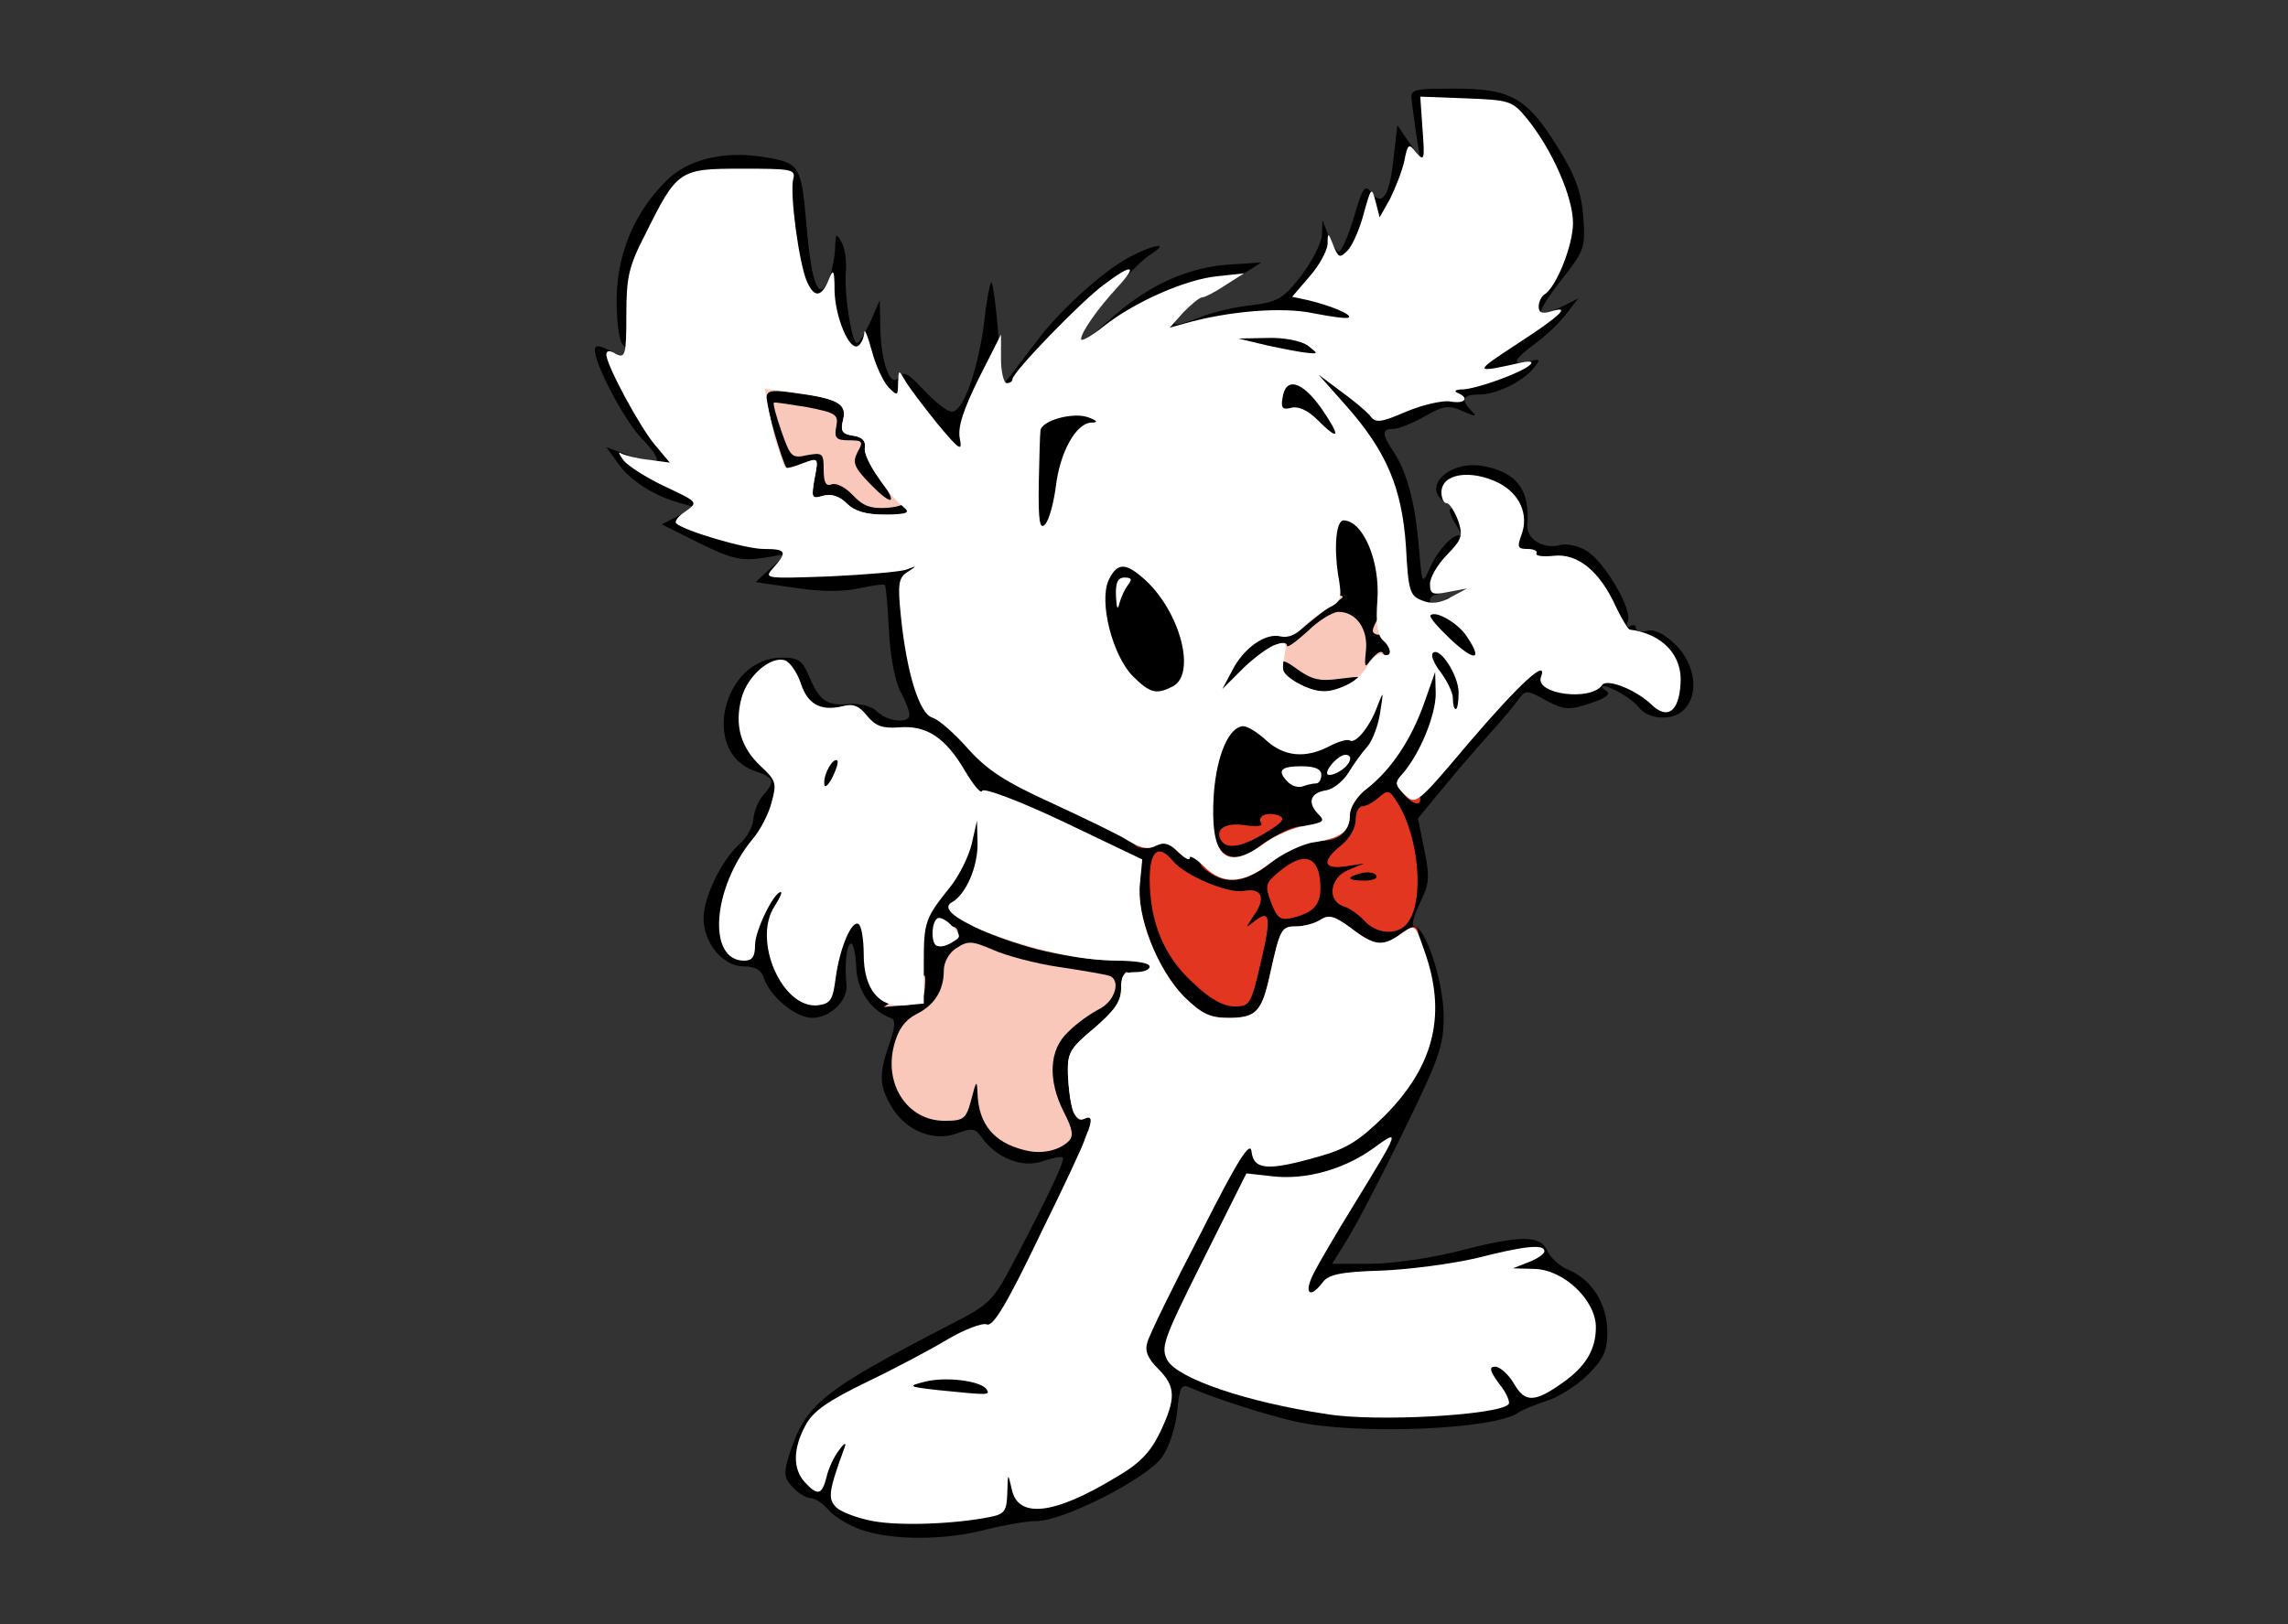 <svg width="400" height="284" viewBox="0 0 400 284" fill="none" xmlns="http://www.w3.org/2000/svg">
<rect x="0" y="0" width="400" height="284" fill="#333333" stroke="none"/>
<path d="M150.5 267.5C148.3 266.7 145.8 265.2 144.8 264C143.9 262.9 142.5 262 141.7 262C141 262 139.5 261.1 138.6 260.1C137 258.4 137 257.6 138 254.3C140.9 245.5 143.6 243.3 166 231.7C173.1 228.1 173.6 227.5 177.2 220.7C183.8 208.1 186.2 202.9 185.8 202.4C185.5 202.2 183.9 202.5 182.2 203.1C178.7 204.3 174.2 202.5 171.7 199C170.5 197.3 170 197.2 167.3 198.2C163.3 199.7 158.4 197.8 155.9 193.6C153.7 189.9 153.6 187.9 155.5 182.5C156.4 179.9 156.6 178.4 155.9 178.1C152.4 176.9 149.8 173.2 149.7 169.2C149.6 166.9 149.2 165 148.8 165C148 165 147.6 168.8 148 172.3C148.2 175 145.1 178 142 178C139.1 178 134.5 174.2 133.5 170.9C133.1 169.6 131.9 169 130 169C126.4 169 123 164.9 123 160.6C123 156.9 126.2 150.3 129.3 147.6C130.5 146.6 131.6 144.6 131.7 143.3C131.8 141.9 132.6 140 133.4 139.1C135.6 136.6 135.4 136 131.9 134.8C122.4 131.5 126.4 115 136.7 115C139.6 115 140.3 115.5 141.5 118.4C143.3 122.6 144.6 123.5 148.6 123.1C150.4 123 152.4 123.5 153.3 124.4C155.1 126.2 159 126.6 159 125C159 124.4 158.3 122.5 157.3 120.7C156.4 118.8 155.6 114.5 155.4 110.1C155.2 106.1 154.9 102.6 154.7 102.3C154.4 102.1 152.4 102.4 150.1 102.9C147.4 103.5 143.4 103.5 139 102.8L132.1 101.8L134.8 99.3L137.5 96.9L133.2 97.6C129.5 98.1 127.8 97.7 122.3 95L115.7 91.7L118.6 90.2L121.5 88.7L119 88C114.5 86.8 110.2 84.1 108.1 81.1L106 78.2L110.1 79.7C112.4 80.4 114.5 80.8 114.8 80.5C115.1 80.2 114 78.5 112.2 76.7C109.2 73.6 104 63.8 104 61.2C104 60.3 104.7 60.3 107 61.5C110 63.1 111 62.4 108.9 60.3C108.2 59.6 107.8 56.2 107.8 52.3C107.9 44.3 110.9 37.2 116.4 31.7C120.2 27.8 126.7 26.3 133.8 27.5C139.8 28.5 140.1 28.9 141 39.5C141.9 50 143.2 53.1 145 48.6C145.5 47.1 146 44.7 146 43.2C146.1 40.8 146.2 40.7 147.1 42.3C147.7 43.3 148 45.5 147.9 47.3C147.5 51.2 148.9 60 149.8 60C150.2 60 151.2 58.3 152.2 56.2L153.8 52.5L153.9 57.2C154 63.3 155.7 68 157.1 66C157.9 64.8 158.7 65.2 161.5 68.2C163.5 70.3 165.6 72 166.4 72C168.4 72 170.9 64.9 172 56.8C172.4 53 173 49.6 173.3 49.4C173.5 49.1 174.1 53.1 174.5 58.2L175.2 67.5L177.2 65C178.2 63.6 180.1 61.2 181.3 59.6C185 54.6 192 48.2 196.5 45.5C201.2 42.8 205.1 42 201 44.6C198.7 46.1 193.3 52.1 189.2 57.9C188.3 59.3 185.8 62.1 183.8 64.3C181.7 66.5 180 68.6 180 69.1C180 69.6 178.7 70 177.1 70C173.5 70 171 73.5 171 78.5C171 81.8 170.8 82 167.8 81.9C165.1 81.9 163.9 81 160.7 76.9C158.7 74.2 156.2 72 155.2 72C154.2 72 152.9 71.5 152.2 70.8C151.3 69.9 151 70 151 71.2C151 72.1 151.9 73 153 73.3C154.2 73.6 155 74.7 155 76C155 78.3 158.5 83.9 160.7 85.3C161.4 85.7 162 87.7 162 89.5V93H154.7C149.8 93 146.7 92.5 145.4 91.5C144.4 90.7 142.5 90 141.3 90C139.5 90 139 89.4 139 87.5C139 85.6 138.5 85 136.7 85C134.8 85 134.1 84.1 132.7 79.7C131.8 76.7 131 72.2 131 69.5V64.7L138.2 65.4C142.1 65.7 146.4 66.3 147.7 66.6C149.1 67 150 66.8 150 66C150 65.4 149.1 64.6 148 64.3C145.9 63.7 143 59.3 143 56.5C143 55.7 142.2 55 141.2 55C138.6 55 137.1 51.1 135.9 41.6C135.3 37.2 134.7 33.4 134.5 33.1C134.2 32.9 131.6 32.7 128.6 32.6C122.2 32.6 120.9 33.7 115.8 44C112.9 49.6 112.5 51.3 112.7 57.2C112.8 61.1 112.5 64 111.9 64C110.7 64 114.2 70.9 117.5 74.8C118.9 76.4 120 79 120 80.4C120 82.3 120.6 83.1 122.5 83.6C124.4 84.1 125 84.9 125 87.1C125 90.6 127.3 92 134.6 92.7C139.5 93.2 140 93.5 140 95.8C140 98.2 140.1 98.2 146.3 97.7C149.7 97.4 154.9 96.8 157.8 96.4L163 95.7V99.4C163 101.4 162.6 103 162 103C158.9 103 162.7 121.5 166 122.5C167.1 122.8 169.9 125.3 172.2 127.9C175.6 131.7 178.7 133.7 187 137.5C192.8 140.1 198 142.6 198.5 143C199.1 143.4 201.6 144 204.1 144.2L208.8 144.7L209.2 136.9C209.8 126.6 211.5 124 217.5 124C220.8 124 222.5 124.6 223.7 126C225.6 128.2 228 128.5 230.8 127.1C231.7 126.6 233.4 125.8 234.5 125.4C236 124.8 235 124.5 231 124C225.1 123.4 221 121.6 221 119.7C221 119.1 220.3 119.6 219.4 120.8C218.3 122.3 216.9 123 214.4 123C211.3 123 211 122.8 211 120C211 113.8 215.9 108 221.1 108C222.5 108 224.5 107.1 225.5 106C226.5 104.9 228.1 103.8 229.1 103.5C230.7 103 230.9 102.2 230.4 99C230 96.8 230.1 93.5 230.4 91.5C231.1 88.2 231.3 88 235 88C237.3 88 239.5 88.7 240.6 89.7C242.2 91.3 242.2 91.3 241.5 89C241.1 87.6 239.8 84.8 238.7 82.8C237 79.6 236.1 79 233.5 79C231.7 79 229.1 78.1 227.7 77C226.3 75.9 224.2 75 223 75C221 75 220.8 74.6 221.2 69.5L221.5 63.9L217.8 63.3C215 62.9 214 62.3 214 60.9C214 59.3 213.4 59.2 209 59.7C204.1 60.3 204 60.2 204 57.7V55L200.5 56.7C198.6 57.6 197 58.7 197 59.2C197 59.6 195.3 60 193.3 60L189.5 59.9L194 55.9C200.5 50 207.3 46.9 214.4 46.3L220.5 45.9L215.8 48.9C213.1 50.6 210.6 52 210 52C208.9 52 204.8 56.2 205.4 56.7C205.6 56.9 207.5 56.4 209.5 55.6C211.6 54.7 215.7 53.7 218.6 53.4C223.4 52.8 224.3 52.3 227.5 48.2C229.4 45.7 231 42.5 231.1 41.1L231.2 38.5L232.3 41.3C232.9 42.8 233.7 44 234.1 44C234.5 44 235.7 41.3 236.7 38C238.2 32.8 238.6 32.2 239.7 33.6C241.6 36.2 242.9 34.4 243.6 27.9L244.3 21.9L246.2 24.7L248.2 27.5L247.6 23.5C247.3 21.3 246.9 18.6 246.8 17.5C246.5 15.6 247.1 15.5 254.5 15.5C264.3 15.5 267.1 17.2 272.6 26.2C275.5 30.9 276.5 33.8 276.8 38C277.2 43.3 277 43.8 273 48.9C270.7 51.8 269.1 54.4 269.4 54.7C269.6 55 271.2 54.5 272.9 53.7L275.9 52.2L273.9 54.8C272.8 56.3 270.4 58.6 268.5 60C264.5 62.9 264.1 64.1 267.3 63.2C269.3 62.7 269.4 62.8 268.1 64.4C266.1 66.8 261.6 69 258.5 69C255.7 69 255.3 69.9 257.3 71.9C258.3 72.9 258 72.9 255.7 71.9C253.3 70.8 252.4 70.9 249.1 72.8C247 74 244.5 75 243.6 75C241.6 75 241.6 75.9 243.3 78.5C245.9 82.2 247.3 87.5 248 95C248.6 102.2 248.6 102.4 249.9 99.5C251.4 96 254.5 92.8 255.5 93.8C255.9 94.2 255.5 93.3 254.5 91.7C253.6 90.2 253.2 89 253.6 89C254.1 89 253.7 88.5 252.8 87.9C248.3 85.3 253.4 80.4 259.3 81.5C265.2 82.6 267.5 85.7 267 91.7C266.8 94.3 269.8 96.1 272.8 95.3C274 95 276.1 95.5 277.5 96.4C280.6 98.4 285.4 106.6 284.6 108.6C284.3 109.4 284.4 109.8 285 109.5C285.6 109.2 286 109.3 286 109.8C286 110.4 286.9 110.6 288 110.3C289.3 110 290.9 110.8 293 112.8C296.5 116.4 297.1 121.7 294.2 124.3C292.2 126.1 288.1 125.8 286.5 123.7C285.4 122.2 281.6 120 280.3 120C279.9 120 280.1 120.4 280.8 120.8C281.7 121.4 280.7 122.1 278 123C274.3 124.2 273.5 124.2 270.3 122.5C266.9 120.6 266.7 120.6 265.4 122.4C264.7 123.4 262.6 125.9 260.8 127.9C259 129.9 255.3 134.1 252.7 137.3L247.9 143.1L249 148.6C250 153.5 249.9 154.5 248.2 158C247.1 160.2 246.7 162 247.2 162C249.2 162 252.3 171.5 252.4 177.5C252.4 182.9 251.7 184.9 245.3 198C241.4 206 237 214.4 235.5 216.8L232.9 221H239.7C243.4 221 250.1 220 254.5 218.9C265.7 216 269.2 215.9 270.5 218.7C271 219.9 272.7 221.5 274.3 222.1C278.3 223.8 281 228.1 281 232.9C281 236.2 280.4 237.6 277.6 240.4C275.7 242.3 272.4 244.4 270.3 245C268.2 245.7 266.1 246.6 265.5 247C261.5 250 237.2 251 226.5 248.6C221.2 247.4 212.5 244.6 207.9 242.6C206.5 242 206.2 242.7 205.8 246.8C205.5 249.7 204.4 253.1 203.1 254.9C200.4 258.6 185.9 266 181.2 266C179.5 266 175.5 266.7 172.3 267.5C165.2 269.4 155.8 269.4 150.5 267.5ZM168.3 262.5C172.9 261.9 173 261.8 173 258.4C173 255.2 173.2 255 176.5 255C179.6 255 180 255.3 180 257.6C180 260 180.3 260.2 183.1 259.6C184.8 259.3 188.8 257.4 192 255.5C196.2 252.9 198.1 251 199.5 247.9C201.4 243.8 201.4 243.8 199.2 242C194.9 238.5 196 233.8 206.2 214C215.2 196.3 215.4 196 218.6 196C221.3 196 221.9 196.4 222.2 198.3L222.5 200.7L228 199.2C232.3 198 234.7 196.4 239.1 192.1C246.2 185 248.8 178.3 246.9 172.1C245.7 168.1 245.6 168 241.1 168C238.6 168 235.6 167.3 234.6 166.5C231.8 164.4 227.3 164.6 226.6 166.8C226.3 167.7 225.6 170.7 225 173.5C223.4 180.5 222.8 181 214.8 181C207.9 181 207.7 180.9 203.8 177C201.6 174.8 199.6 173 199.4 173C199.2 173 199 174.3 199 175.9C199 178.2 198 179.7 194.5 182.6C189.4 186.7 188.4 190.8 192.1 191.7C196.1 192.8 194.2 200.3 185.2 218.6C178.8 231.6 176.6 235 175.1 235C174 235 171.9 235.5 170.5 236.2L167.8 237.4L171.7 238.5C175.2 239.5 175.5 239.9 175.8 243.4L176.1 247.2L166.3 246.5C160.9 246.1 156.3 245.5 156 245C155.7 244.6 153.3 245.4 150.5 246.6C146.2 248.6 145.9 249 148.3 249C150.7 249 151 249.3 151 252.6C151 254.5 150.5 257.1 149.9 258.2C149.2 259.5 149.2 260.6 149.8 261.2C150.8 262.2 159.7 263.9 162 263.5C162.8 263.3 165.6 262.9 168.3 262.5ZM254 244.4C257.4 243.8 257.5 243.7 257.2 239.9L256.8 236H261.3C264.7 236 266.1 236.5 267.1 238.1L268.5 240.2L271.3 238C276.4 234 276.6 232.3 272.5 228.4C269.8 225.9 267.9 225 265.5 225C263.7 225 262 224.5 261.8 223.9C261.5 223.1 260.3 223.1 257.5 223.8C255.3 224.4 249.3 225.2 244.3 225.6C238.4 226 234.6 226.8 233.9 227.6C233.3 228.4 231 229 228.9 229C225.2 229 225 228.8 225 226C225 222.9 227.7 216.8 231.2 211.8L233.1 209H226.8H220.5L213.8 222.4C206.4 237.1 206.4 236.6 214 239.3C226.8 243.8 244.2 246 254 244.4ZM182 195.4C181.4 194 181 189.9 181 186.4C181 180.3 181.2 179.7 184.2 176.9C186 175.3 187.9 174 188.5 173.9C189.5 173.9 173 170.1 170 169.7C169.1 169.6 168.4 170.8 167.9 173.4C167.3 177 166.1 178.6 161.7 181.5C158.8 183.4 158.8 186.6 161.6 189.9C164.9 193.9 165.8 193.8 166.6 189.5C167.2 186.3 167.5 186 170.6 186C173.6 186 174 186.3 174 188.6C174 193.2 177.6 197.9 181.2 198C182.7 198 182.8 197.6 182 195.4ZM145 160.7C146.2 158.3 146.9 157.9 149.9 158.2C153.4 158.5 153.5 158.6 153.8 163C154.1 168 155.7 172 157.5 172C158.3 172 158.5 170.1 158.2 166.1C157.7 159.8 158.4 157.8 163.2 151.9C167.2 146.9 167.9 141.2 165.1 136.7C162.1 131.8 159.3 130.3 154.3 130.8C150.6 131.2 150 131.5 150 133.6C150 138.3 147.9 141 144.3 141C141.1 141 141 140.9 141 137.1C141 131 141.7 130 146.2 130C149.7 130 150.1 129.8 149 128.5C148.3 127.7 146.1 127 144.1 127C139.6 127 138.4 126.2 137.1 122.7C135.9 119.6 134.3 119.9 133.1 123.4C132.1 125.9 134.1 130.5 137 132C140.7 134 139.1 144.1 134 150.5C131 154.3 129.9 156.5 132.2 154.2C132.9 153.5 134.9 153 136.7 153C139.8 153 140 153.2 140 156.3C140 158 139.3 160.4 138.5 161.4C136.7 163.7 137.4 166.6 140.4 169.8L142.5 172.2L143.1 167.8C143.4 165.5 144.3 162.2 145 160.7ZM216.5 168.8C217 166.7 216.9 165.5 216.1 165.2C215.5 165 215 163.5 215 161.9C215 159.5 214.6 159 212.7 159C211.4 159 209.5 158.3 208.4 157.5C204.8 154.8 204 155.6 205.6 160.3C206.9 164.1 213.4 172 215.1 172C215.5 172 216.2 170.6 216.5 168.8ZM196.6 163.4C196.3 162.5 196 159.8 196 157.4V152.9L185.4 148C179.6 145.2 174.7 143 174.5 143C174.3 143 174 145.8 173.8 149.3C173.6 152.7 173.1 156.2 172.7 157.1C171.8 159 174.6 160.4 184.5 163C193.6 165.4 197.4 165.6 196.6 163.4ZM243.1 146.6C242.5 145.2 241.6 144 241 144C239.3 144 239.9 147.8 241.7 148.9C244 150.2 244.3 149.8 243.1 146.6ZM247 113.3C247 110.4 246.7 108 246.3 108C245.8 108 245.5 110.9 245.5 114.4C245.5 118 245.8 120.3 246.2 119.7C246.6 119 247 116.1 247 113.3ZM269.4 114C271.9 114 272.9 114.5 273.3 116C273.8 118.1 277 118.8 277 116.9C277 115.6 284.9 116.1 288.5 117.6C290.3 118.3 290.4 118.2 289 116.5C288.2 115.5 286 114.1 284.3 113.3C282.3 112.5 280.3 110.5 279.1 108.2C276.4 103 273.2 100.4 268.6 99.7C263.8 98.9 263.8 98.9 263.1 93.8C262.7 91.1 261.7 89.2 260.3 88.2C258 86.8 258 86.8 258 92.5C258 97.4 257.6 98.5 255.1 101.1C253.5 102.7 251.7 104 251.1 104C250.5 104 250 104.5 250 105C250 106.2 251.7 106.3 252.4 105.1C253.4 103.6 256.9 105.1 259 107.8C261.4 110.8 261.7 117 259.5 117C258.6 117 258 117.9 258 119.1C258 121 258.4 120.9 262 117.6C264.9 115 266.9 114 269.4 114ZM235 112.8C235 110.9 234.2 111 231.2 113.3C230.2 114.1 230.2 114.5 231.1 115.1C232.9 116.2 235 115 235 112.8ZM248.3 67.2C249.8 67 251 66.4 251 65.9C251 65.4 251.9 65 253 65C254.2 65 255 64.3 255 63.2C255 62.2 257.2 60.2 260.5 58.2C264.7 55.7 266 54.3 266 52.5C266 51.2 267.1 48.4 268.5 46.4C272.3 40.7 272.5 38.8 269.4 32.6C265.2 24 262.3 21.2 256.8 20.4L252 19.8V25.4C252 30.3 251.8 31 250 31C248.9 31 248 31.7 248 32.5C248 35 244.5 40.9 243 41C242.2 41 240.8 42.5 240 44.3C239.1 46.3 237.6 47.6 236.3 47.8C233.3 48.2 233.4 49.4 236.5 50.8C238.5 51.7 239 52.7 239 55.5C239 58.7 238.8 59 236 59C233.8 59 233 59.5 233 60.8C233.1 63 242 69.2 244 68.4C244.8 68 246.7 67.5 248.3 67.2Z" fill="black"/>
<path d="M195.7 121.9C192.6 119.5 190 111.7 190 104.8C190 97.7 191.2 96 196.3 96C204.2 96 210 104.3 210 115.4C210 120.8 209.7 122.1 208.1 123C204.8 124.7 198.5 124.2 195.7 121.9Z" fill="black"/>
<path d="M178.1 84.5C178.1 75.7 178.4 72.7 179.6 71.6C181.5 69.6 187.1 68.6 191.5 69.4C194.7 70 195 70.4 195 73.5C195 75.9 194.5 77 193.6 77C191.2 77 188.3 82.2 187.7 87.9C186.9 94.4 185.7 96 181.5 96H178.2L178.1 84.5Z" fill="black"/>
<path d="M205.7 175.1C203.1 172.7 200.8 169.3 199.7 166.3C197.9 161.3 197.3 150 198.9 150C199.4 150 199.5 151.9 199.3 154.3C198.6 160.1 202.3 169.4 207 174.3C210.1 177.3 211.5 178 214.8 178C219.6 178 220.6 176.9 222 170.5C223.8 162.4 224 162 226.6 162C227.9 162 229.9 161.5 230.9 160.8C232.4 159.9 233.3 160.2 236.2 162.3C240.2 165.4 241.8 165.6 244.6 163.5C247.2 161.5 248 161.6 248 164C248 165.7 247.3 166 242.8 166C239.1 166 237.1 165.5 235.6 164.1C233.7 162.4 233 162.3 229.3 163.3L225.1 164.4L223.4 171.7L221.6 179H215.8C210.4 179 209.6 178.7 205.7 175.1Z" fill="#E23620"/>
<path d="M208.6 171.9C203.5 167.3 201 161.2 201 153.8C201 148.8 202.5 147.5 205 150.5C207.1 153.1 214.7 156.3 217.4 155.8C220.6 155.2 221.4 157 219.2 160.1C217.7 162.4 217.7 162.4 219.3 161.1C222.1 158.9 222.3 160.4 220.4 168.4C218.7 175.7 218.5 176 215.8 176C213.9 176 211.5 174.7 208.6 171.9Z" fill="#E23620"/>
<path d="M238.5 161C237.5 159.9 235.9 158.8 234.9 158.5C231.9 157.5 232.5 153.4 235.8 152.1L238.5 151L235.3 151.5C231.3 152.1 231 150.6 234.5 147.8C235.9 146.7 237 144.8 237 143.4C237 142.1 237.5 141 238.2 141C238.8 141 240.1 140.3 241 139.5C242.6 138.1 242.9 138.1 244.2 140.2C248.1 146.2 249.1 157.7 246 161.5C244.3 163.6 240.7 163.4 238.5 161ZM240.6 153.1C240.3 152.6 239.1 152.4 238 152.7C235.2 153.4 235.5 154 238.6 154C240 154 240.9 153.6 240.6 153.1Z" fill="#E23620"/>
<path d="M222.2 157.8C221.1 154.8 221.2 154.4 223.8 152.3C227.8 149 230.4 149.6 230.8 154.1C231.1 158 230 159.5 226 160.5C223.8 161 223.3 160.6 222.2 157.8Z" fill="#E23620"/>
<path d="M211.3 152.5C209.5 151.3 209.3 150.3 209.7 146.8C210.3 141.7 212 139.3 212 143.4C212 149.7 215.6 151.7 220.2 148C221.6 146.9 223.9 145.6 225.4 145C227.7 144.2 228 144.3 228 146C228 147.1 227.5 148 226.9 148C226.3 148 224.1 149.4 222 151C217.8 154.3 214.5 154.8 211.3 152.5Z" fill="#E23620"/>
<path d="M205.7 148.8C204.5 147.5 203.4 147.2 202.2 147.8C200.3 148.8 198 148.3 198 146.9C198 145.5 206.6 145.8 207.8 147.3C209.6 149.4 207.7 150.8 205.7 148.8Z" fill="#E23620"/>
<path d="M213.5 147C212.3 145 214.2 143.8 217.6 144.3C219.5 144.6 220.8 144.5 220.5 144C219.7 142.7 221.5 141.9 223.5 142.6C224.8 143.1 224.3 143.8 221.3 145.6C217.2 148.1 214.5 148.6 213.5 147Z" fill="#E23620"/>
<path d="M231.4 144.9C232.9 143.7 234 141.9 234 140.4C234 139 234.6 138 235.4 138C236.1 138 237.3 137.3 238 136.5C238.7 135.7 240 135 240.8 135C241.8 135 241.3 135.9 239.2 137.6C237.4 139.1 236 141.2 236 142.4C236 145.3 234.2 147 231.2 147H228.7L231.4 144.9Z" fill="#E23620"/>
<path d="M245.5 139C244.2 137.6 244 136.6 244.7 135.9C245.4 135.2 246.2 135.7 247.3 137.4C249.4 140.5 247.9 141.7 245.5 139Z" fill="#E23620"/>
<path d="M189.3 200.4C190.3 197.1 190.6 196.9 190.8 198.9C191 200.2 190.5 202 189.6 202.8C188.2 204.2 188.2 204 189.3 200.4Z" fill="#F9C8BA"/>
<path d="M179 201.1C173.8 199.8 171.1 196.6 170.9 191.3C170.8 188.8 170.7 188.8 169.8 192.3C168.9 195.7 168.5 196 165.1 196C158.7 196 154.5 189.7 156.3 182.8C157 180.1 158.1 178.5 160.1 177.4C163.4 175.8 165 173.2 165 169.7C165 168.3 165.9 166.6 167.2 165.8C169.2 164.5 169.9 164.5 173.6 166.1C175.8 167.1 181 168.5 185.1 169.1C189.2 169.7 193.1 170.4 193.8 170.6C196 171.2 195.1 174.9 192.3 176.4C190.7 177.2 188.3 178.9 186.8 180.4C183.4 183.5 183.1 188.8 186 194.5C187.6 197.6 187.7 198.7 186.8 199.6C185 201.3 181.9 201.9 179 201.1Z" fill="#F9C8BA"/>
<path d="M187.5 194.1C187.2 193 186.8 190.2 186.7 187.9C186.6 184.1 187 183.4 191.3 179.8C194.9 176.7 196 175.1 196 172.9C196 171.3 196.5 170 197 170C197.6 170 198 171.7 198 173.8C198 177.3 197.6 177.9 193.1 180.8C187.2 184.6 186.6 186 188.5 190.6C190.3 195 190.4 195.4 189.2 195.8C188.6 196 187.9 195.2 187.5 194.1Z" fill="#F9C8BA"/>
<path d="M157.6 174.1C159.4 173 161 171.6 161.4 170.8C161.7 170.1 161.8 170.9 161.7 172.5C161.5 175.2 161.1 175.5 158 175.8L154.5 176.1L157.6 174.1Z" fill="#F9C8BA"/>
<path d="M181.3 166C174 164.1 165.6 160.3 171 161.4C172.4 161.7 176 162.8 179.1 163.9C182.2 165 187.6 166.3 191.1 166.8C196.9 167.7 197.1 167.8 193 167.8C190.5 167.9 185.3 167 181.3 166Z" fill="#F9C8BA"/>
<path d="M163.4 164.9C162.8 163.9 164.5 162.1 166.2 162C167.9 162 167.9 164 166.1 165C164.7 165.7 163.9 165.7 163.4 164.9Z" fill="#F9C8BA"/>
<path d="M224.2 120.4C221.6 118.6 221.2 113.5 223.5 112.6C224.3 112.3 225 112.4 225 112.9C225 113.4 226.6 112.2 228.6 110.4C230.5 108.5 233 107 234 107C237.1 107 239.2 110 238.8 113.8C238.5 116.6 238.6 116.9 239.5 115.6C240.2 114.7 241 114 241.4 114C242.7 114 241.9 118.9 240.4 120.4C238.3 122.6 227.3 122.6 224.2 120.4ZM236 119.5C238.4 118.2 238.3 118.2 234.2 118.7C230.7 119.2 229.3 118.8 226.9 117.1C224.6 115.4 224 115.3 224 116.4C224 118.2 228.6 120.9 231.5 120.9C232.6 120.9 234.6 120.3 236 119.5Z" fill="#F9C8BA"/>
<path d="M223.9 110.9C221.7 109.4 228.5 104 232.5 104.1C235.2 104.1 235.3 104.2 233.6 105.3C232.5 106 230.3 107.7 228.5 109.2C226.3 111.1 225 111.6 223.9 110.9Z" fill="#F9C8BA"/>
<path d="M240 110.3C240 109.8 240.5 108.8 241 108C241.8 106.8 242 106.9 242 108.8C242 110 241.6 111 241 111C240.5 111 240 110.7 240 110.3Z" fill="#F9C8BA"/>
<path d="M146.5 90C145.5 88.9 143.9 88 142.8 88C141.5 88 141 87.3 141 85.5C141 83.4 140.5 83 138 83C136.4 83 135 82.6 135 82C135 81.5 134.3 81 133.5 81C132.3 81 132 79.6 132 74C132 67.1 132 67 134.6 67C136.1 67 140.1 67.5 143.6 68.2C149.3 69.2 150 69.6 150 71.7C150 73.3 150.6 74 152 74C153.6 74 154 74.7 154 77.3C154 79.6 154.8 81.4 156.5 83C160.2 86.5 159.8 88.4 155.2 88.8C152.2 89 150.9 88.5 149.1 86.6C147.8 85.2 146.2 84.4 145.4 84.7C144.4 85.1 144 84.4 144 82.1C144 79.3 143.8 79.1 141.1 79.6C138.4 80.2 138.2 79.9 136.6 75.4C135.7 72.8 135.1 70.6 135.3 70.4C135.4 70.3 138 70.7 141.1 71.2C146.2 72.2 146.6 72.5 146.2 74.6C145.8 76.6 146.2 77 148.4 77C150.8 77 151 77.2 149.9 79.1C149 80.9 149.3 81.7 152.1 84.6C156.2 88.8 157.1 88.2 153.6 83.5C152.1 81.6 151 79.2 151.2 78.3C151.4 77.1 150.7 76.4 149.2 76.2C147.2 75.9 146.9 75.4 147.4 73.4C148.1 70.6 146.5 69.7 138.8 68.7C134.6 68.1 134 68.3 134 69.8C134 71.3 136.8 80.9 137.5 81.8C137.6 81.9 138.9 81.6 140.4 81C143.1 80 143.1 80 142.4 83.7C141.8 87.1 141.9 87.3 143.9 86.7C145.4 86.3 146.8 86.8 148.1 88.1C149.4 89.4 151.4 90 154.5 90C157 90 159 90.5 159 91C159 91.6 156.6 92 153.7 92C149.6 92 147.9 91.5 146.5 90Z" fill="#F9C8BA"/>
<path d="M152.6 266C149.9 265.5 147 264.4 146.2 263.6C144.7 262.1 144.8 260.9 147.7 253C148 252.2 147.5 252.4 146.7 253.6C145.8 254.7 144.8 256.9 144.5 258.3C143.7 261.5 142.9 261.6 140.7 259.2C138.6 256.9 138.6 253.4 140.8 249.3C142.1 246.8 144.7 245 151.5 241.7C156.5 239.3 162.9 235.9 165.7 234.2C168.6 232.5 171.7 231.3 172.5 231.6C173.6 232.1 176 228.1 181.9 215.8C190.8 197.6 191.9 194.7 189.7 195.6C187.9 196.3 187 193.8 186.7 187.9C186.6 184.1 187 183.4 191.3 179.8C194.9 176.7 196 175.1 196 172.9C196 170.5 196.4 170 198.5 170C199.9 170 201 169.6 201 169C201 168.4 198.4 168 195.2 168C183.7 168 161.9 160.3 166.4 157.8C168.9 156.4 171 151.5 170.9 147.3L170.8 143.5L169.9 147.5C169.4 149.7 167.7 153.1 166.2 155C161.7 160.6 161.5 161.2 161.5 168.5V175.5L158.3 175.8C153.7 176.3 151 173 151 166.9C151 164.3 150.6 161.9 150.1 161.6C148.9 160.8 146.8 165.8 146.1 171C145.6 174.9 145.2 175.5 143 175.8C136.8 176.5 131.5 164.5 135.4 158.5C136.3 157.1 136.8 156 136.5 156C135.3 156 132 162.7 132 165.3C132 167.3 131.5 168 130.1 168C123.6 168 124.5 155.3 131.6 146.7C132.9 145.2 134.4 142.3 134.9 140.3C135.8 137 135.7 136.5 133 134C129.5 130.7 128.4 126.9 129.6 122.2C130.6 118.2 134.8 114.6 137.3 115.5C138.2 115.9 139.4 117.7 140 119.5C141.2 123.2 143.5 124.4 147.3 123.5C149.1 123 150.2 123.4 151.6 125.2C153.1 127 154.3 127.4 157.2 127.2C162 126.8 165.3 129 168.7 134.8C170.2 137.3 171.5 138.9 171.7 138.3C171.9 137.7 178.1 140 185.9 143.7L199.7 150.3L199.3 154.4C198.6 160.1 202.3 169.5 207 174.3C210.1 177.3 211.5 178 214.8 178C219.6 178 220.6 176.9 222 170.5C223.8 162.4 224 162 226.6 162C227.9 162 229.9 161.5 230.9 160.8C232.4 159.9 233.3 160.2 236.2 162.3C240.2 165.4 241.7 165.6 244.8 163.4C247.6 161.5 247.3 161.3 249.4 167.4C252.8 177.9 250.5 186.6 242.1 195.1C237.5 199.6 235.4 200.9 230.4 202.3C221.6 204.8 219.2 204.6 218.8 201.4C218.6 199.4 216.5 202.6 209.9 215.7C205.1 224.9 200.9 233.5 200.6 234.7C200.1 236.2 200.6 237.5 202.5 239.4C205.6 242.5 205.6 244.6 202.8 250.5C201.1 254 199.2 256 195 258.4C184.3 264.9 178 265.6 176.9 260.5C176.2 257.5 176.2 257.5 176.1 261.1C176 264.3 175.6 264.8 173 265.3C167 266.5 157.4 266.9 152.6 266ZM172.5 243C171.6 241.5 165.5 240.7 161.8 241.6C158.6 242.4 158.7 242.5 164 243.1C172.9 244 173.1 244 172.5 243ZM146.4 133C145.7 132.4 144 135.2 144.1 137C144.1 137.9 144.7 137.5 145.5 136C146.2 134.6 146.6 133.3 146.4 133Z" fill="white"/>
<path d="M232 247.3C217.9 245.2 206 241.1 204.1 237.9C202.9 235.6 203.3 234.4 210.3 220.4L217.9 205.2L222.4 205.7C228.2 206.4 235 204.5 240.1 200.8C244.8 197.4 244.9 197.3 236.5 211C233.6 215.7 230.5 221 229.6 222.8C227.9 226.2 229 227.2 231.2 224.3C232.2 222.9 234.3 222.4 241.5 222.2C246.5 222 253.9 221 258.2 220C266.4 217.9 270 217.5 270 218.8C270 219.3 268.8 220.1 267.3 220.7L264.5 221.8L268.2 221.9C273.4 222 279 227.4 279 232.1C279 236 277.2 239 273.2 241.8C268.3 245.3 266.6 245.3 264.7 242C263.7 240.3 262.2 239 261.4 239C260.3 239 260.4 239.7 262.1 242C263.4 243.6 264.1 245.3 263.7 245.6C261.8 247.5 240.5 248.7 232 247.3Z" fill="white"/>
<path d="M163.6 165.3C162.7 164.4 162.9 161.2 163.9 160.6C164.3 160.3 165.5 160.9 166.4 161.9C168.1 163.7 168.1 163.9 166.2 164.9C165.1 165.5 164 165.6 163.6 165.3Z" fill="white"/>
<path d="M210.5 151.5C209.1 150.2 208 149.5 208 150C208 150.6 207.1 150.1 206 149C204.5 147.5 203.5 147.2 202.1 147.9C200.8 148.6 199.5 148.4 197.2 147C195.5 145.9 189.4 143 183.8 140.4C175.7 136.7 172.6 134.7 169.2 130.9C166.9 128.3 164.1 125.8 163 125.5C160.7 124.8 158.5 117.6 157.5 107.8C156.9 102 157.1 101 158.7 100C160.4 98.9 160.3 98.9 158.5 99.6C157.4 100 151.3 100.5 145 100.8C133.7 101.2 133.5 101.2 135.2 99.3C137.7 96.5 137.5 96 133.5 96C130.3 96 119.5 92.8 118.2 91.5C117.9 91.2 118.6 90.2 119.9 89.4C122.1 87.8 122 87.8 116.3 85.1C113.1 83.6 109.8 81.5 109 80.5C108.2 79.4 108 78.9 108.6 79.3C109.2 79.6 111.4 80.2 113.4 80.4L117.1 80.9L114.5 77.8C111.8 74.6 106 63.8 106 62C106 61.3 106.6 61.2 107.7 61.9C109.3 62.7 109.5 62.1 109.5 55.1C109.5 48.5 109.9 46.6 112.8 41C118.4 29.7 118.7 29.5 129.7 29.5C138.2 29.5 139.1 29.6 138.7 31.2C138 33.7 139.7 46.2 141.1 49.3C142.4 52.2 143.7 52 145 48.6C145.7 46.9 145.9 47.4 145.9 50.8C146 55.5 148.5 61.4 150 60.5C150.6 60.1 151 59.1 151.1 58.2C151.1 57.3 151.7 58.7 152.4 61.3C153.1 64 154.5 66.9 155.4 67.8C156.9 69.3 157 69.2 157 67C157.1 64.6 157.1 64.6 158.2 66.5C158.8 67.6 161.4 71 163.8 74C167.7 78.7 168.3 79.1 167.8 76.7C167.4 74.7 168.4 71.7 171.1 66.2L175 58.5V62.8C175 65.1 175.5 67 176 67C176.6 67 177 66.7 177 66.3C177.1 65 189.2 52.5 193.1 49.7C198 46 199 46.3 195.3 50.3C191.9 54 189 58.1 189 59.3C189 59.8 190.8 58.8 192.9 57.1C198.3 52.8 207.4 48.8 212.9 48.3L217.5 47.8L214.2 49.9C212.4 51.1 210.6 52 210.2 52C209.7 52 208.3 53.2 206.9 54.6L204.5 57.3L207 56.6C214.7 54.4 224.2 53.6 229.7 54.8C232.8 55.4 235.6 55.8 235.8 55.5C236.4 55 232.5 53.4 228.7 52.5L225.9 51.9L228.9 48.4C230.6 46.5 232 43.9 232.1 42.7C232.1 40.6 232.2 40.6 233.1 42.9C234 45.1 234.2 45.2 235.6 43.8C236.4 43 237.7 40.1 238.4 37.4C239.7 32.7 239.8 32.6 240.5 35.3L241.2 38L243 34.8C243.9 33 245.1 30 245.5 28.2C246.1 25.1 246.3 25 247.6 26.7C249 28.3 249.1 27.9 248.7 22.7L248.3 16.9L256.3 17.2C263.9 17.5 264.4 17.6 267 20.8C271.3 26.1 275 34.4 275 39C275 42.9 272.1 50.2 270 51.5C269.5 51.8 269 52.8 269 53.6C269 54.7 269.6 54.9 271 54.5C274.8 53.3 273 55.1 265.3 60.1C257.5 65.2 257.5 65.3 266 63.4C267.5 63.1 268.1 63.2 267.5 63.8C266 65.2 258.2 68 255.7 68.1C254.5 68.1 254.1 68.4 254.8 68.7C257 69.6 256.1 70.7 253.5 70.2C252.1 70 248.7 70.8 245.8 72C241.4 73.9 240.5 74 239.6 72.8C239 72 236.7 70.1 234.5 68.5L230.5 65.5L235.2 70.8C242.4 78.9 245.1 85.3 245.8 95.6C246.2 103.4 246.5 104.2 248.6 105C250.2 105.7 251.8 105.5 253.7 104.4L256.5 102.9L253.3 103.5C250.4 104.1 250 103.9 250 102.1C250 101 251.3 98.7 253 97C255.6 94.3 255.8 93.7 254.9 91C254.3 89.4 253.4 88 252.9 88C252.4 88 252 87.1 252 86.1C252 82.8 257.1 82 262.1 84.5C265.7 86.4 267.3 90 266 93.5C265.2 95.7 265.3 96 267.1 96C268.2 96 268.9 96.4 268.6 96.8C268.4 97.2 269.7 97.4 271.6 97.2C275.8 96.7 279.7 99.9 282.5 106.1C283.5 108.2 284.6 110 284.9 110.1C290.6 110.8 294.2 114.6 293.8 119.6C293.5 124.5 291.5 125.9 288.7 123.2C286 120.6 280.9 118.6 280.1 119.8C278.1 122.7 268.3 121.4 269.4 118.4C270.7 114.9 265.6 119.6 256.8 129.9C247.7 140.7 247.5 140.8 245.6 139C243.8 137.2 243.8 136.9 245.2 135.3C248.2 131.9 251 125.1 251 121.3L250.9 117.5L249 122.9C246.7 129.4 243.2 134.6 239 137.9C237.2 139.2 236 141.2 236 142.5C236 145.4 234.4 146.6 229.7 147.3C227.6 147.6 224.2 149.3 222.1 150.9C217.4 154.6 213.7 154.8 210.5 151.5ZM221 147.5C222.9 146.1 226.1 144.7 228.2 144.4C231.5 143.8 231.7 143.6 230.4 142.3C228.5 140.3 229.1 138.6 231.9 138.2C233.1 138 234.8 136.6 235.7 135.2C236.6 133.7 238.1 131.6 239.1 130.5C240 129.4 241 126.7 241.3 124.5C241.9 120.7 241.9 120.7 240.8 123.5C239.5 127.1 237 130.1 236 129.5C235.6 129.2 233.9 129.7 232.4 130.5C228.2 132.7 224.5 132.3 221.4 129.5C219.9 128.1 218.1 127 217.4 127C214.9 127 212.7 132 212.2 138.9C211.5 149.8 214.2 152.5 221 147.5ZM255 121.1C255 118.1 251.7 113 250.5 114.2C250.1 114.6 250.7 116.1 251.9 117.6C253 119.1 254 121.1 254 122.1C254 123.2 254.2 124 254.5 124C254.8 124 255 122.7 255 121.1ZM205.1 120C209.1 117.8 206.4 107.2 200.3 101.5C196.8 98.3 195.3 98.3 193.8 101.5C192.1 105.3 194.5 114.6 198 118.2C201.1 121.3 202.2 121.5 205.1 120ZM235.3 119.9C236.7 119.3 238.4 117.7 239.1 116.4C239.8 115 241 114.2 241.7 114.4C243.4 115.1 243.4 113.4 241.7 111.9C240.8 111 240.5 108.8 240.8 105C241.3 98.1 238.3 91.1 234.9 91C233.6 91 233.2 95.5 233.9 100.3C234.7 104.8 234.5 105.2 232.1 106.4C230.7 107.2 228.7 108.7 227.7 109.8C226.6 111 225.1 111.6 223.9 111.3C221.3 110.6 217.4 113.3 215.4 117.3L213.7 120.5L217.4 116.8C219.5 114.8 222 113 223.1 112.7C224.9 112.2 225 112.5 224.5 115C224 117.4 224.3 118.1 226.7 119.4C230.1 121.2 232.1 121.4 235.3 119.9ZM256.5 111.4C255 109 251 106.7 250.1 107.6C249.8 107.9 251.4 109.7 253.6 111.8C257.8 115.7 259.3 115.6 256.5 111.4ZM184.6 85C185.3 79.1 188.1 74 190.8 73.9C192 73.9 191.9 73.6 190.3 73C187.7 72 182.1 73.5 181.9 75.3C181.8 76 181.7 80.2 181.6 84.7C181.5 91.2 181.8 92.7 182.7 91.7C183.4 91 184.2 88 184.6 85ZM158 88.7C155 86.3 150.9 80 151.2 78.3C151.4 77.1 150.7 76.4 149.2 76.2C147.2 75.9 146.9 75.4 147.4 73.4C148.1 70.6 146.5 69.7 138.6 68.6L133.7 68L134.4 71.8C134.8 73.8 135.3 76 135.4 76.5C135.6 77.1 136.1 78.5 136.5 79.8C137.3 82.4 137.1 82.3 140.5 81C143.1 80 143.1 80.1 142.4 83.7C141.8 87.1 141.9 87.3 143.9 86.7C145.4 86.3 146.8 86.8 148.1 88.1C149.4 89.4 151.4 90 154.8 90C158.6 89.9 159.2 89.7 158 88.7ZM231 71.4C227.6 66.6 224.7 65.8 224.2 69.7C223.9 71.4 224.3 71.7 225.8 71.3C227 71 228.7 71.8 230.3 73.4C234.2 77.3 234.5 76.5 231 71.4ZM228.6 60.4C227.4 59.6 224.5 59 221.6 59.1L216.5 59.2L221.5 60.4C224.3 61 227.4 61.6 228.5 61.7C230.5 61.9 230.5 61.9 228.6 60.4Z" fill="white"/>
<path d="M225.2 136.8C223.2 134.8 223.8 134 227.5 134C229.9 134 231 134.5 231 135.5C231 136.3 230.6 137 230.1 137C229.6 137 228.6 137.2 227.8 137.5C227.1 137.8 225.9 137.5 225.2 136.8Z" fill="white"/>
<path d="M232 135.2C232 134.2 234.1 132 235.2 132C236.8 132 236 133.9 234 135C232.9 135.6 232 135.7 232 135.2Z" fill="white"/>
<path d="M195.1 104.3C195 101.9 195.4 101 196.6 101C197.8 101 198 101.3 197.2 102.3C196.7 102.9 196 104.4 195.7 105.5C195.4 106.8 195.2 106.4 195.1 104.3Z" fill="white"/>
</svg>

